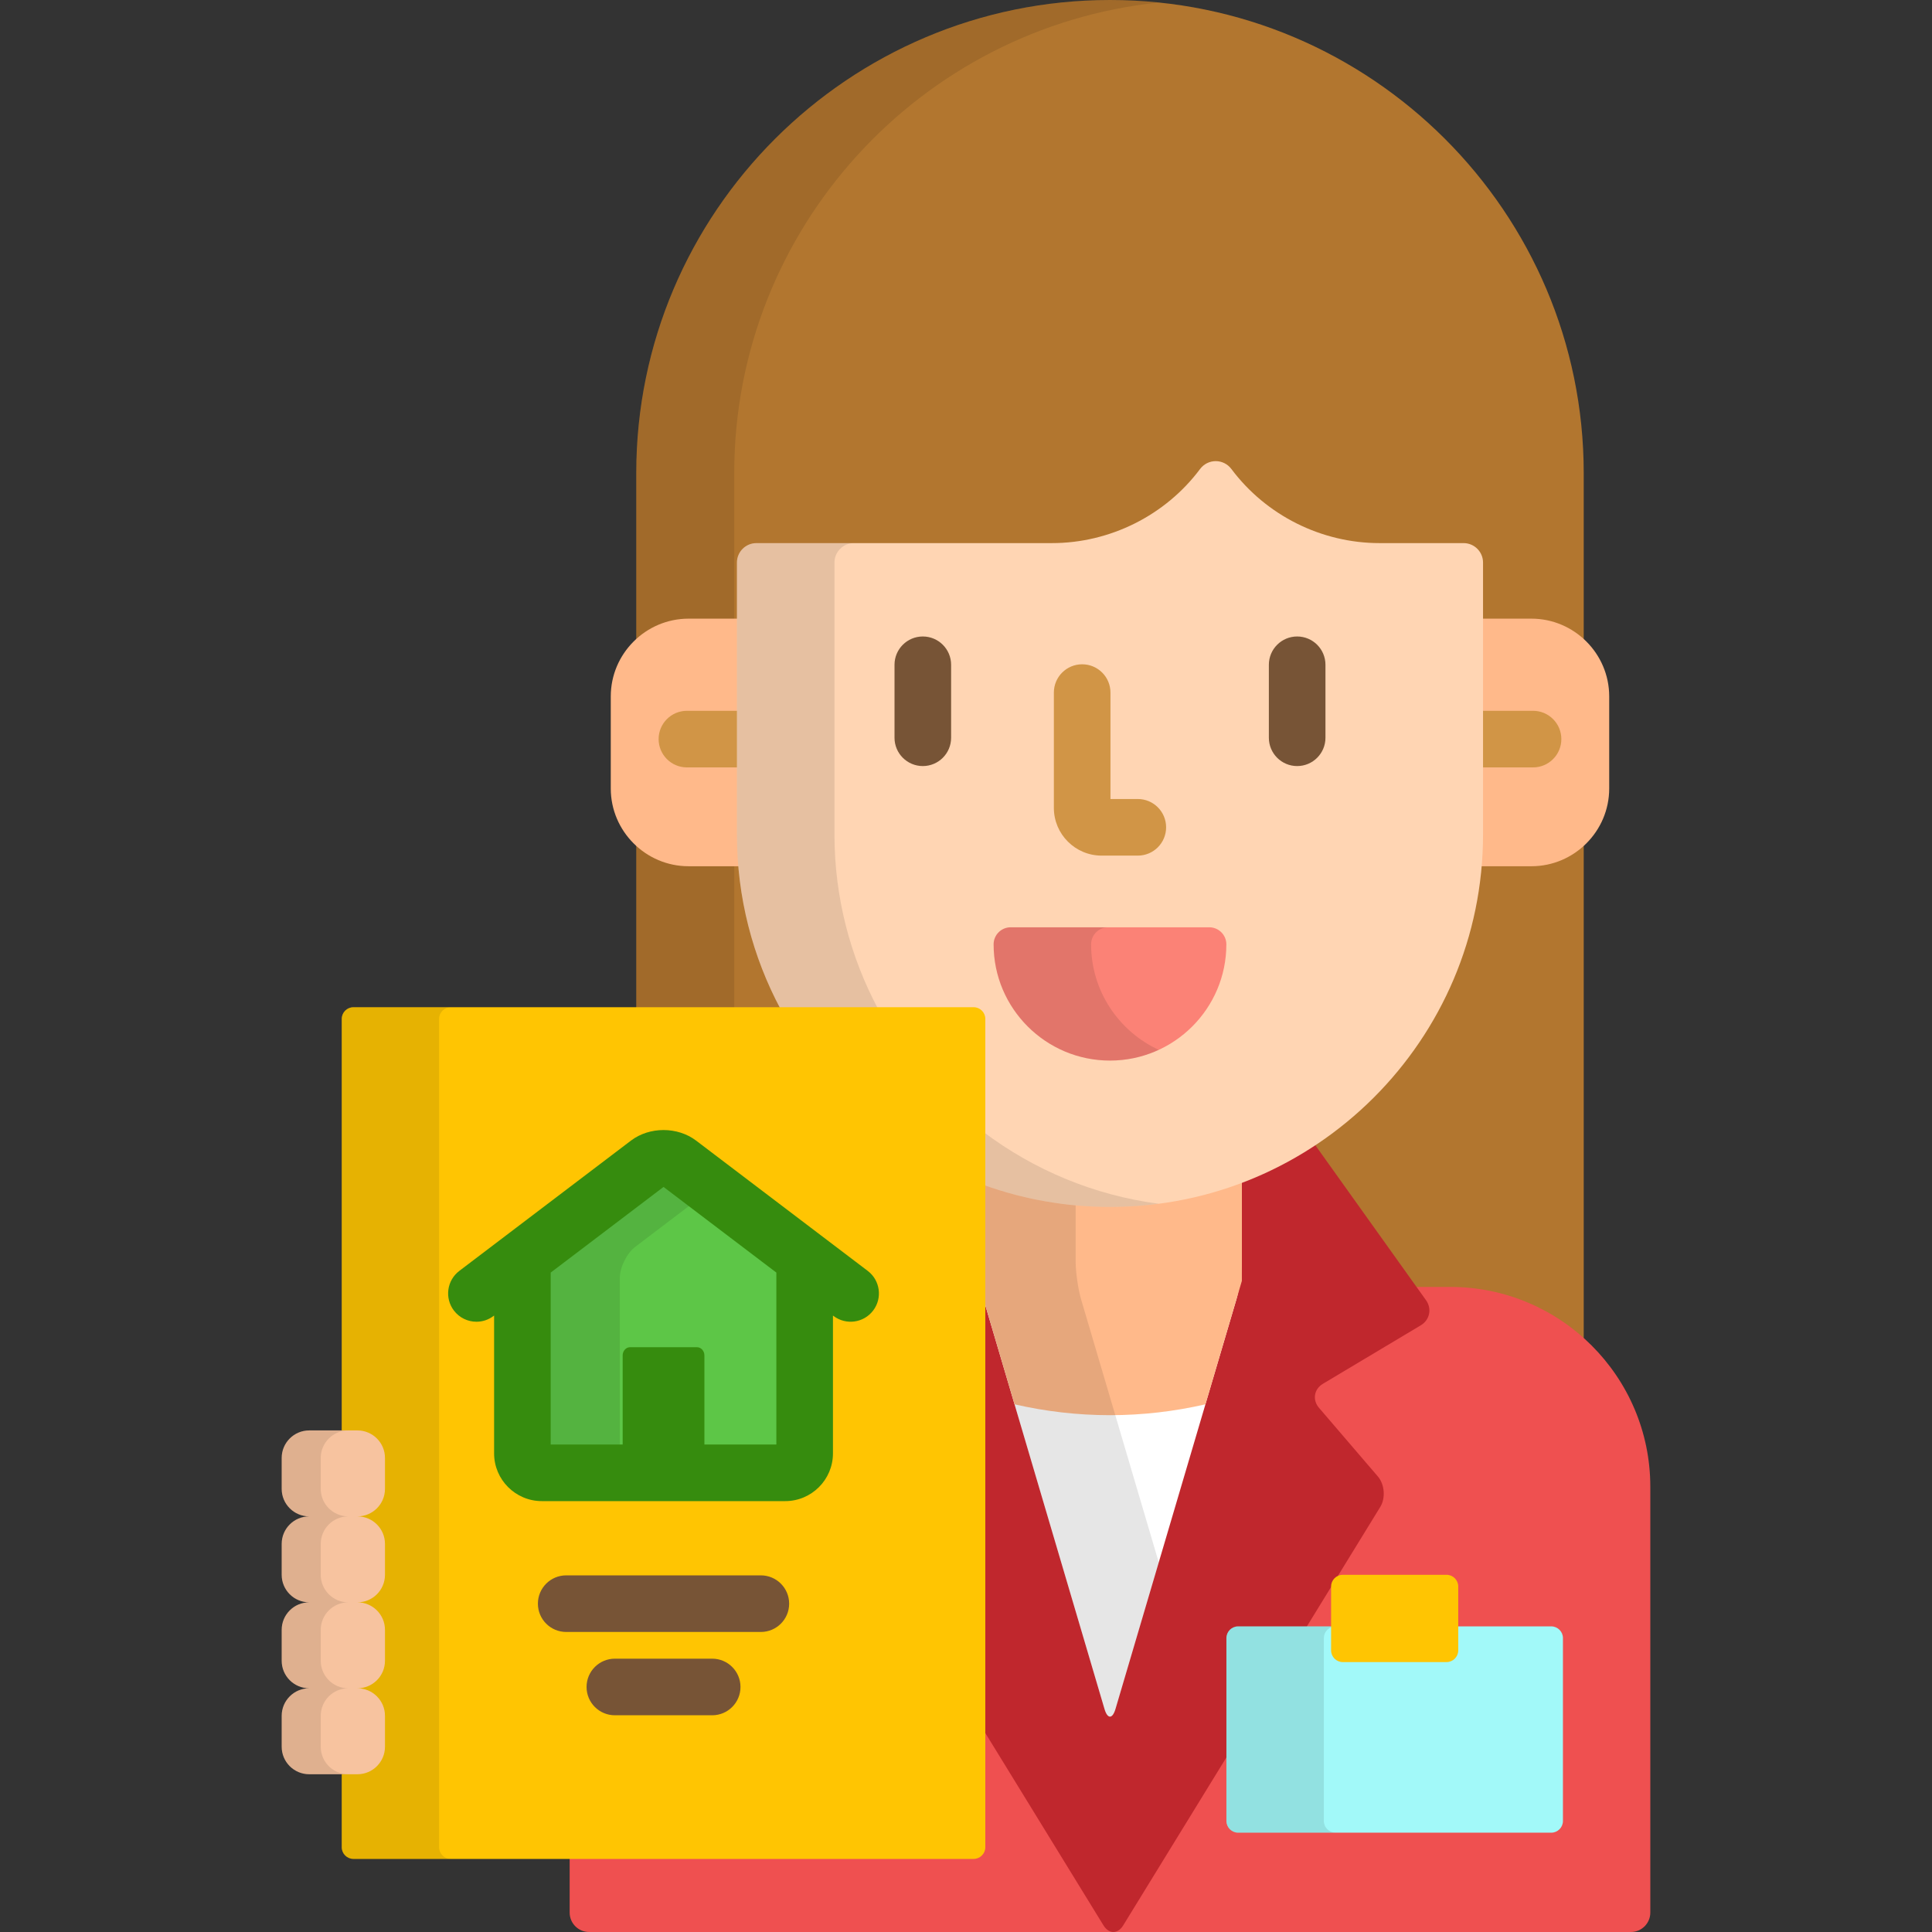 <?xml version="1.0" encoding="iso-8859-1"?>
<!-- Generator: Adobe Illustrator 19.0.0, SVG Export Plug-In . SVG Version: 6.00 Build 0)  -->
<svg version="1.1" id="Capa_1" xmlns="http://www.w3.org/2000/svg" xmlns:xlink="http://www.w3.org/1999/xlink" x="0px" y="0px"
	 viewBox="0 0 512.002 512.002" style="enable-background:new 0 0 512.002 512.002;" xml:space="preserve">
<rect x="0" y="0" width="512.002" height="512.002" fill="#333333" stroke="none"/>
<path style="fill:#B2762F;" d="M294.158,0.001c-69.222,0-125.543,56.24-125.543,125.368v142.054h38.724
	c-7.478-13.967-11.542-29.769-11.542-46.294v-72.041c0-2.569,2.092-4.659,4.663-4.659h78.313c15.554,0,30.385-7.422,39.674-19.853
	c0.877-1.172,2.273-1.873,3.735-1.873c1.463,0,2.859,0.7,3.737,1.873c9.287,12.431,24.118,19.853,39.672,19.853h22.27
	c2.57,0,4.662,2.09,4.662,4.659v72.041c0,33.019-16.529,63.657-44.217,81.958l-0.433,0.286l27.268,38.182h9.218
	c13.602,0,26.01,5.198,35.345,13.71V125.369C419.704,56.241,363.385,0.001,294.158,0.001z"/>
<path style="opacity:0.1;enable-background:new    ;" d="M194.583,267.423V125.369c0-64.751,49.414-118.191,112.559-124.701
	c-4.27-0.44-8.6-0.668-12.984-0.668c-69.222,0-125.543,56.24-125.543,125.368v142.054h25.968V267.423z"/>
<path style="fill:#EF5050;" d="M384.359,341.055h-10.189l2.936,4.111c0.608,0.852,0.83,1.861,0.626,2.841
	c-0.205,0.98-0.814,1.816-1.712,2.353l-25.952,15.506c-1.4,0.836-2.305,2.123-2.549,3.624c-0.245,1.501,0.204,3.009,1.266,4.246
	l15.611,18.203c1.507,1.757,1.756,4.909,0.544,6.881l-20.081,32.689h8.398v-11.077c0-1.429,1.163-2.591,2.592-2.591h27.508
	c1.429,0,2.592,1.162,2.592,2.591v11.077h25.154c1.43,0,2.593,1.162,2.593,2.591v48.49c0,1.429-1.163,2.591-2.593,2.591h-83
	c-1.43,0-2.593-1.162-2.593-2.591v-19.583l-28.696,46.714c-0.507,0.826-1.134,1.281-1.765,1.281s-1.258-0.455-1.765-1.281
	l-32.665-53.175v33.001c0,1.428-1.163,2.59-2.593,2.59H150.967v14.722c0,2.84,2.304,5.143,5.146,5.143h276.092
	c2.842,0,5.146-2.302,5.146-5.143V394.011C437.352,364.811,413.579,341.055,384.359,341.055z"/>
<path style="fill:#C0272D;" d="M325.511,434.099c0-1.429,1.163-2.591,2.593-2.591h17.93l19.76-32.166
	c1.439-2.343,1.152-5.968-0.638-8.056l-15.611-18.203c-1.79-2.087-1.323-4.949,1.037-6.36l25.952-15.506
	c2.36-1.411,2.984-4.396,1.387-6.633l-29.919-41.895c-15.457,10.208-33.966,16.163-53.845,16.163
	c-11.776,0-23.07-2.094-33.536-5.919v145.523l31.813,51.787c1.439,2.343,3.795,2.343,5.234,0l27.844-45.326L325.511,434.099
	L325.511,434.099z"/>
<path style="fill:#FFFFFF;" d="M294.156,318.852c-11.779,0-23.067-2.115-33.536-5.942v31.304c0.016,0.056,0.031,0.121,0.047,0.175
	l32.033,108.498c0.802,2.717,2.114,2.717,2.917,0l32.034-108.498c0.803-2.717,1.459-7.258,1.459-10.091v-21.895
	C318.249,316.565,306.466,318.852,294.156,318.852z"/>
<path style="fill:#FFB98A;" d="M294.156,318.852c-11.779,0-23.067-2.115-33.536-5.942v31.322l8.246,27.93
	c8.179,1.874,16.632,2.878,25.292,2.878c8.662,0,17.115-1.004,25.294-2.878l9.658-32.712v-27.046
	C318.249,316.565,306.466,318.852,294.156,318.852z"/>
<path style="opacity:0.1;enable-background:new    ;" d="M286.516,344.389c-0.802-2.717-1.458-7.258-1.458-10.091v-15.872
	c-8.508-0.787-16.696-2.678-24.438-5.507v31.295c0.016,0.056,0.031,0.121,0.047,0.175l32.033,108.498
	c0.802,2.717,2.114,2.717,2.917,0l11.466-38.835L286.516,344.389z"/>
<g>
	<path style="fill:#FFB98A;" d="M182.478,229.564h13.685c-0.236-2.788-0.367-5.599-0.367-8.435v-57.178h-13.318
		c-11.339,0-20.617,9.271-20.617,20.604v24.406C161.862,220.291,171.139,229.564,182.478,229.564z"/>
	<path style="fill:#FFB98A;" d="M392.523,221.129c0,2.832-0.131,5.644-0.37,8.435h13.688c11.339,0,20.617-9.272,20.617-20.604
		v-24.406c0-11.332-9.278-20.604-20.617-20.604h-13.318V221.129z"/>
</g>
<g>
	<path style="fill:#D19546;" d="M182.043,203.371h13.753v-15h-13.753c-4.142,0-7.5,3.358-7.5,7.5S177.901,203.371,182.043,203.371z"
		/>
	<path style="fill:#D19546;" d="M392.523,203.371h13.752c4.143,0,7.5-3.358,7.5-7.5s-3.357-7.5-7.5-7.5h-13.752V203.371z"/>
</g>
<path style="fill:#FFD5B3;" d="M387.861,143.929h-22.27c-15.398,0-30.078-7.347-39.272-19.652c-0.977-1.305-2.509-2.073-4.138-2.073
	s-3.16,0.769-4.136,2.073c-9.195,12.306-23.875,19.652-39.273,19.652h-78.313c-2.851,0-5.163,2.31-5.163,5.159v72.041
	c0,16.72,4.189,32.479,11.566,46.294h51.164c1.43,0,2.593,1.162,2.593,2.591V314c10.477,3.785,21.769,5.853,33.536,5.853
	c54.517,0,98.867-44.287,98.867-98.723v-72.041C393.023,146.239,390.712,143.929,387.861,143.929z"/>
<g style="opacity:0.1;">
	<path d="M232.728,267.423c-7.38-13.817-11.584-29.571-11.584-46.294v-72.041c0-2.849,2.311-5.159,5.162-5.159h-25.847
		c-2.851,0-5.163,2.31-5.163,5.159v72.041c0,16.72,4.189,32.479,11.566,46.294H232.728z"/>
	<path d="M260.62,299.977V314c10.477,3.785,21.769,5.853,33.536,5.853c4.381,0,8.694-0.29,12.925-0.844
		C289.796,316.745,273.915,309.986,260.62,299.977z"/>
</g>
<path style="fill:#FB8276;" d="M294.158,281.065c-17.005,0-30.839-13.816-30.839-30.798c0-2.5,2.027-4.526,4.533-4.526h52.613
	c2.503,0,4.533,2.026,4.533,4.526C324.999,267.249,311.165,281.065,294.158,281.065z"/>
<g style="opacity:0.1;">
	<path d="M289.156,250.267c0-2.5,2.027-4.526,4.533-4.526h-25.837c-2.506,0-4.533,2.026-4.533,4.526
		c0,16.981,13.834,30.798,30.839,30.798c4.612,0,8.987-1.023,12.919-2.843C296.508,273.332,289.156,262.644,289.156,250.267z"/>
</g>
<g>
	<path style="fill:#775436;" d="M244.556,203.016c-4.142,0-7.5-3.358-7.5-7.5v-19.342c0-4.142,3.358-7.5,7.5-7.5s7.5,3.358,7.5,7.5
		v19.342C252.056,199.658,248.698,203.016,244.556,203.016z"/>
	<path style="fill:#775436;" d="M343.762,203.016c-4.143,0-7.5-3.358-7.5-7.5v-19.342c0-4.142,3.357-7.5,7.5-7.5s7.5,3.358,7.5,7.5
		v19.342C351.262,199.658,347.904,203.016,343.762,203.016z"/>
</g>
<path style="fill:#D19546;" d="M301.534,226.747h-9.595c-6.978,0-12.653-5.675-12.653-12.651v-30.552c0-4.142,3.358-7.5,7.5-7.5
	c4.143,0,7.5,3.358,7.5,7.5v28.203h7.248c4.143,0,7.5,3.358,7.5,7.5S305.677,226.747,301.534,226.747z"/>
<path style="fill:#A2F9F9;" d="M411.104,431.008h-25.154v6.373c0,1.428-1.163,2.59-2.592,2.59H355.85
	c-1.429,0-2.592-1.162-2.592-2.59v-6.373h-25.154c-1.701,0-3.093,1.391-3.093,3.091v48.49c0,1.7,1.392,3.091,3.093,3.091h83
	c1.701,0,3.093-1.391,3.093-3.091v-48.49C414.197,432.399,412.805,431.008,411.104,431.008z"/>
<path style="opacity:0.1;enable-background:new    ;" d="M350.836,482.589v-48.49c0-1.469,1.041-2.704,2.422-3.012v-0.079h-25.154
	c-1.701,0-3.093,1.391-3.093,3.091v48.49c0,1.7,1.392,3.091,3.093,3.091h25.825C352.227,485.68,350.836,484.289,350.836,482.589z"/>
<g>
	<path style="fill:#FFC502;" d="M386.449,437.381c0,1.7-1.391,3.09-3.092,3.09H355.85c-1.701,0-3.092-1.391-3.092-3.09v-16.949
		c0-1.7,1.391-3.091,3.092-3.091h27.508c1.701,0,3.092,1.391,3.092,3.091v16.949H386.449z"/>
	<path style="fill:#FFC502;" d="M258.027,266.923H93.655c-1.701,0-3.093,1.391-3.093,3.091v110.065h4.16c3.474,0,6.3,2.821,6.3,6.29
		v8.2c0,3.469-2.826,6.29-6.3,6.29v2c3.474,0,6.3,2.822,6.3,6.29v8.2c0,3.468-2.826,6.289-6.3,6.289v2c3.474,0,6.3,2.822,6.3,6.29
		v8.201c0,3.468-2.826,6.29-6.3,6.29v2c3.474,0,6.3,2.821,6.3,6.289v8.201c0,3.468-2.826,6.289-6.3,6.289h-4.16v20.35
		c0,1.7,1.392,3.09,3.093,3.09h164.372c1.701,0,3.093-1.391,3.093-3.09V270.014C261.12,268.314,259.728,266.923,258.027,266.923z"/>
</g>
<path style="opacity:0.1;enable-background:new    ;" d="M116.368,489.546V270.014c0-1.7,1.392-3.091,3.092-3.091H93.655
	c-1.701,0-3.093,1.391-3.093,3.091v110.065h4.16c3.474,0,6.3,2.821,6.3,6.29v8.2c0,3.469-2.826,6.29-6.3,6.29v2
	c3.474,0,6.3,2.822,6.3,6.29v8.2c0,3.468-2.826,6.289-6.3,6.289v2c3.474,0,6.3,2.822,6.3,6.29v8.201c0,3.468-2.826,6.29-6.3,6.29v2
	c3.474,0,6.3,2.821,6.3,6.289v8.201c0,3.468-2.826,6.289-6.3,6.289h-4.16v20.35c0,1.7,1.392,3.09,3.093,3.09h25.805
	C117.759,492.637,116.368,491.246,116.368,489.546z"/>
<path style="fill:#5DC647;" d="M213.245,385.163c0,2.833-2.319,5.151-5.154,5.151h-64.495c-2.835,0-5.154-2.318-5.154-5.151v-46.485
	c0-2.833,1.847-6.553,4.104-8.267l29.194-22.161c2.257-1.714,5.951-1.714,8.208,0l29.192,22.161
	c2.258,1.713,4.105,5.434,4.105,8.267L213.245,385.163L213.245,385.163z"/>
<g style="opacity:0.1;">
	<path d="M164.257,385.163v-46.485c0-2.833,1.847-6.553,4.104-8.267l20.391-15.479l-8.803-6.683c-2.258-1.714-5.952-1.714-8.208,0
		l-29.194,22.161c-2.257,1.713-4.104,5.434-4.104,8.267v46.485c0,2.833,2.319,5.151,5.154,5.151h25.815
		C166.576,390.314,164.257,387.996,164.257,385.163z"/>
</g>
<path style="fill:#368C0E;" d="M229.96,336.801l-45.477-34.524c-4.926-3.739-12.354-3.739-17.278,0l-45.48,34.524
	c-3.299,2.504-3.943,7.209-1.439,10.508c1.475,1.944,3.714,2.966,5.979,2.966c1.58,0,3.174-0.497,4.529-1.527l0.147-0.112l0,0
	v36.526c0,6.976,5.676,12.651,12.654,12.651h64.495c6.978,0,12.654-5.675,12.654-12.651v-36.524l0.145,0.11
	c3.299,2.504,8.005,1.861,10.509-1.439C233.903,344.01,233.259,339.306,229.96,336.801z M205.745,382.814h-19.07v-23.606
	c0-1.202-0.887-2.186-1.971-2.186h-17.723c-1.083,0-1.969,0.983-1.969,2.186v23.606h-19.071l-0.001-45.563l29.903-22.7l29.901,22.7
	v45.563H205.745z"/>
<g>
	<path style="fill:#775436;" d="M201.636,432.489h-51.587c-4.142,0-7.5-3.358-7.5-7.5s3.358-7.5,7.5-7.5h51.587
		c4.142,0,7.5,3.358,7.5,7.5S205.778,432.489,201.636,432.489z"/>
	<path style="fill:#775436;" d="M188.739,454.567h-25.794c-4.142,0-7.5-3.358-7.5-7.5s3.358-7.5,7.5-7.5h25.794
		c4.142,0,7.5,3.358,7.5,7.5S192.881,454.567,188.739,454.567z"/>
</g>
<path style="fill:#F7C39F;" d="M102.022,394.568v-8.2c0-4.026-3.269-7.29-7.3-7.29H81.949c-4.031,0-7.299,3.263-7.299,7.29v8.2
	c0,4.026,3.269,7.29,7.299,7.29c-4.031,0-7.299,3.263-7.299,7.29v8.2c0,4.025,3.269,7.289,7.299,7.289
	c-4.031,0-7.299,3.264-7.299,7.29v8.201c0,4.026,3.269,7.29,7.299,7.29c-4.031,0-7.299,3.263-7.299,7.289v8.201
	c0,4.026,3.269,7.289,7.299,7.289h12.773c4.032,0,7.3-3.263,7.3-7.289v-8.201c0-4.026-3.269-7.289-7.3-7.289
	c4.032,0,7.3-3.264,7.3-7.29v-8.201c0-4.026-3.269-7.29-7.3-7.29c4.032,0,7.3-3.264,7.3-7.289v-8.2c0-4.027-3.269-7.29-7.3-7.29
	C98.754,401.859,102.022,398.595,102.022,394.568z"/>
<path style="opacity:0.1;enable-background:new    ;" d="M85,462.908v-8.201c0-4.026,3.269-7.289,7.299-7.289
	c-4.031,0-7.299-3.264-7.299-7.29v-8.201c0-4.026,3.269-7.29,7.299-7.29c-4.031,0-7.299-3.264-7.299-7.289v-8.2
	c0-4.027,3.269-7.29,7.299-7.29c-4.031,0-7.299-3.264-7.299-7.29v-8.2c0-4.026,3.269-7.29,7.299-7.29h-10.35
	c-4.031,0-7.299,3.263-7.299,7.29v8.2c0,4.026,3.269,7.29,7.299,7.29c-4.031,0-7.299,3.263-7.299,7.29v8.2
	c0,4.025,3.269,7.289,7.299,7.289c-4.031,0-7.299,3.264-7.299,7.29v8.201c0,4.026,3.269,7.29,7.299,7.29
	c-4.031,0-7.299,3.263-7.299,7.289v8.201c0,4.026,3.269,7.289,7.299,7.289H92.3C88.269,470.197,85,466.934,85,462.908z"/>
<g>
</g>
<g>
</g>
<g>
</g>
<g>
</g>
<g>
</g>
<g>
</g>
<g>
</g>
<g>
</g>
<g>
</g>
<g>
</g>
<g>
</g>
<g>
</g>
<g>
</g>
<g>
</g>
<g>
</g>
</svg>
